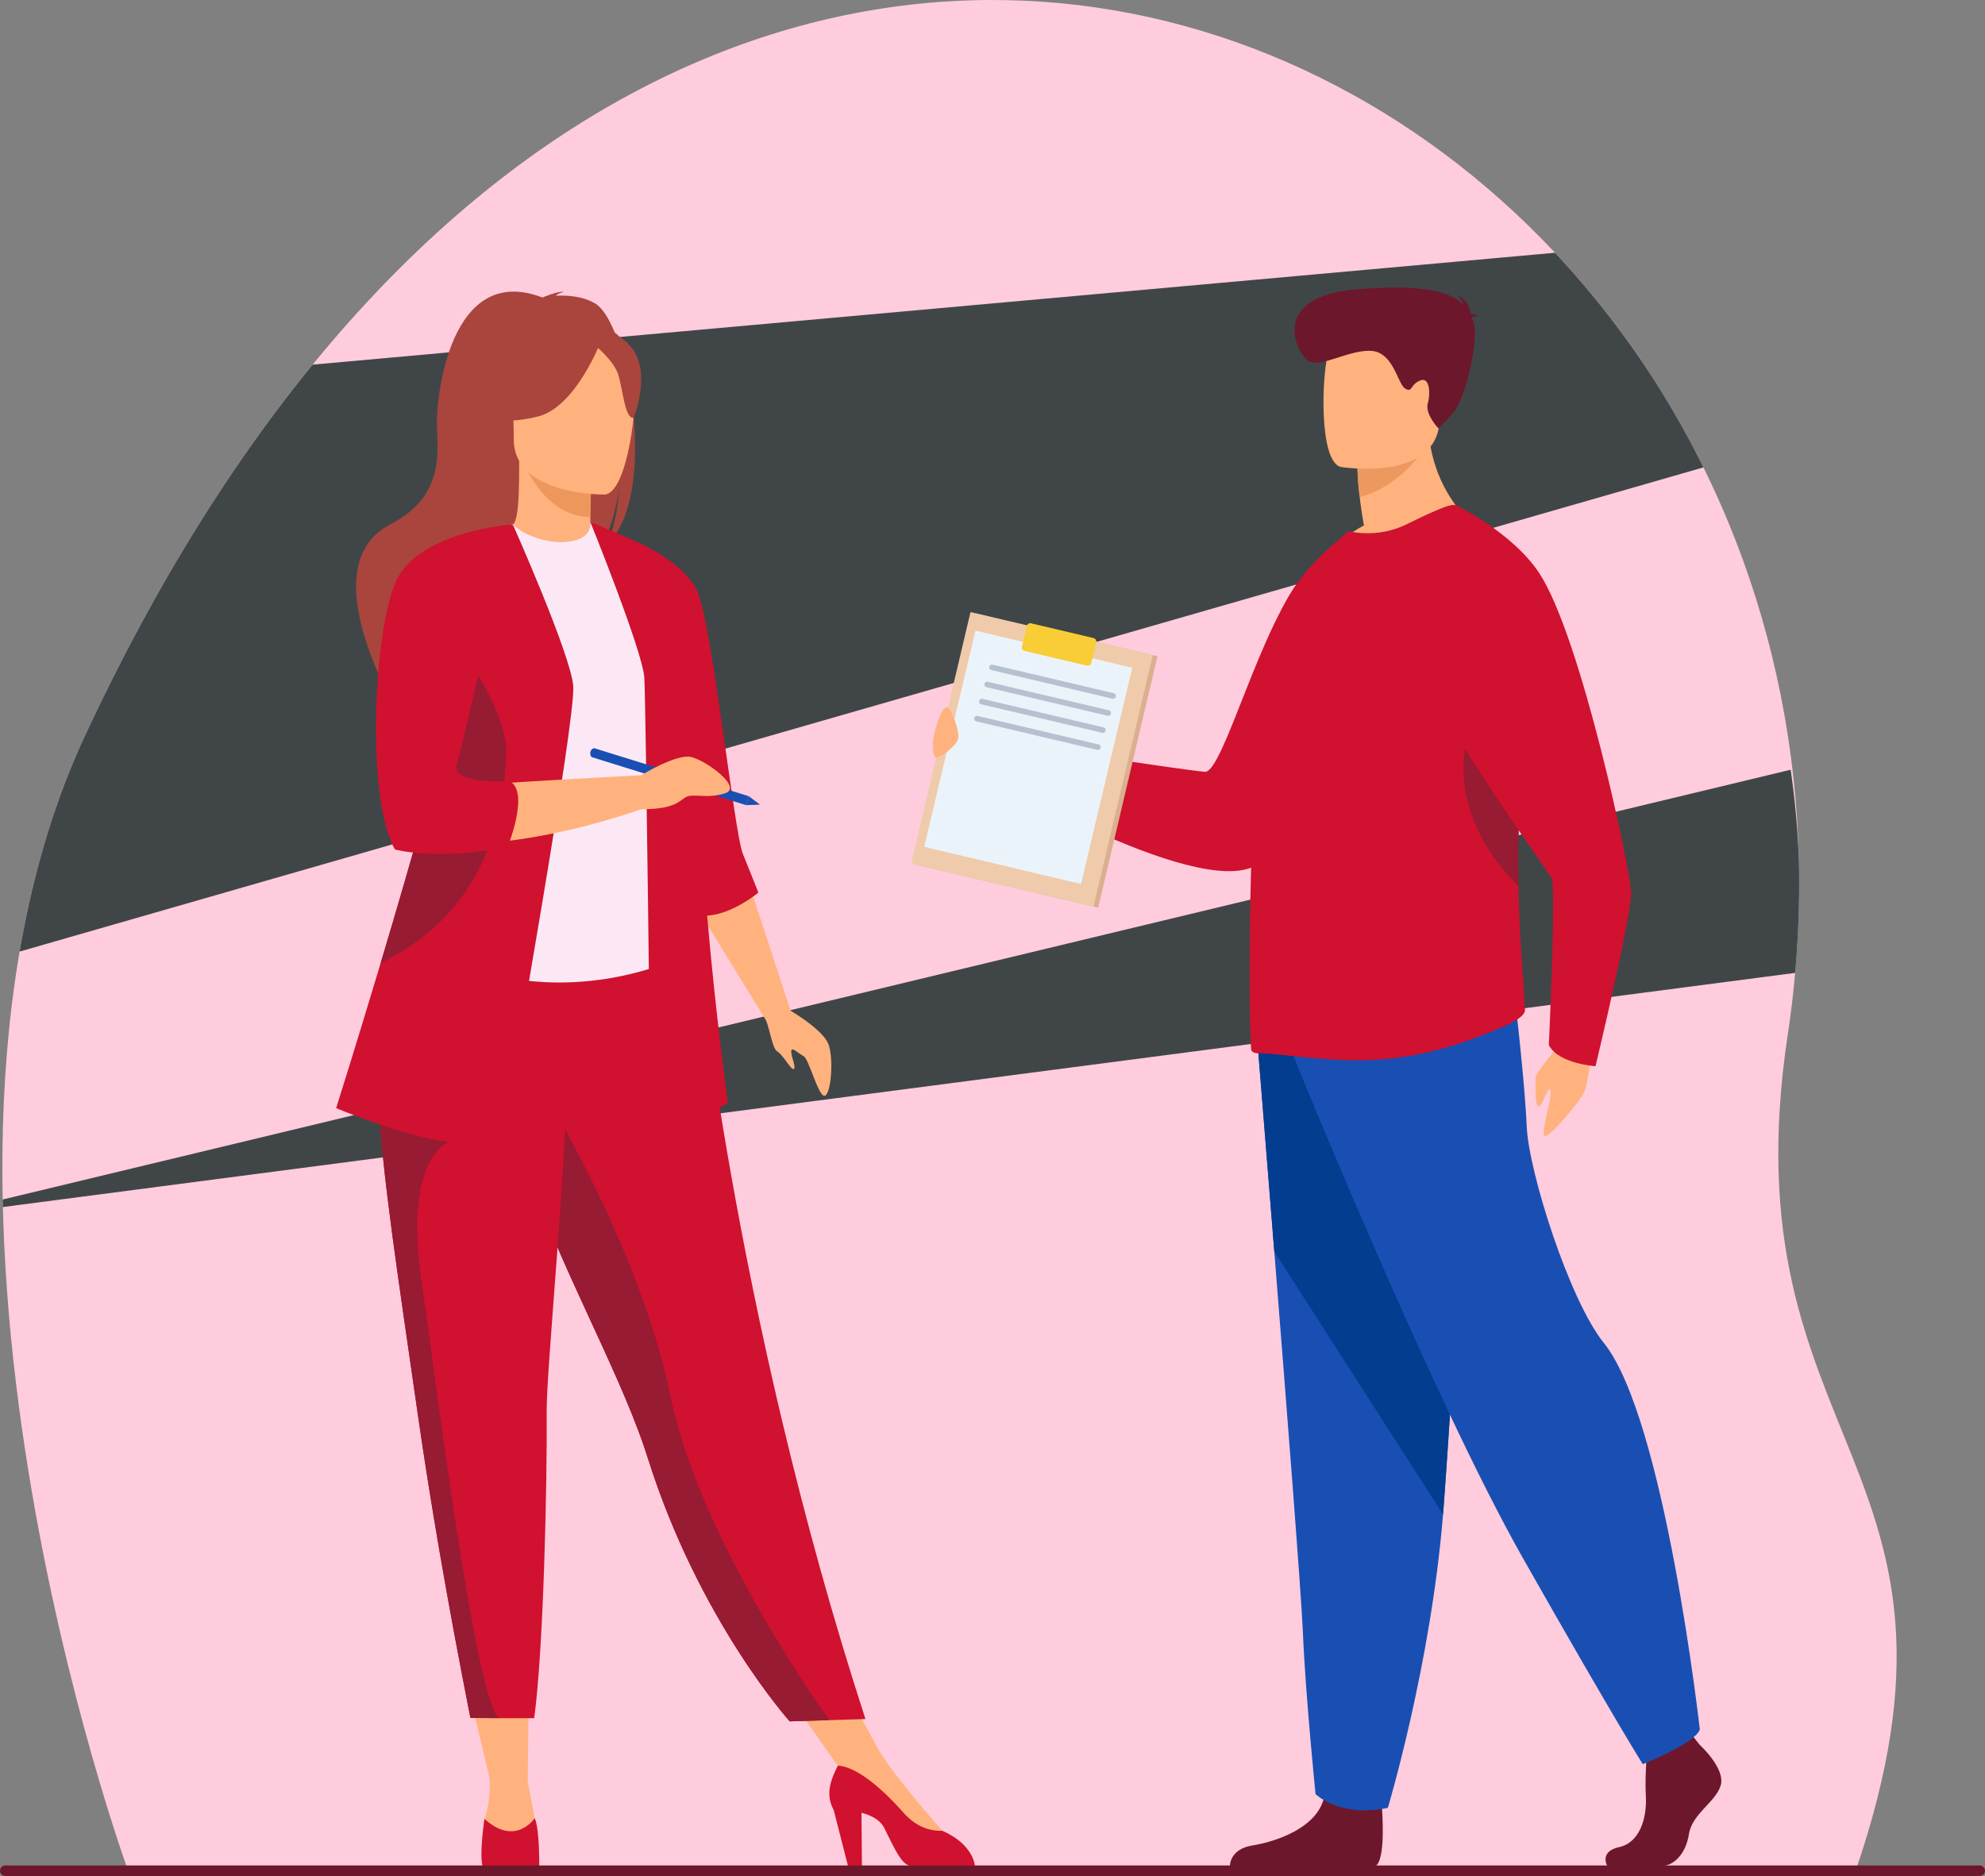 <svg xmlns="http://www.w3.org/2000/svg" viewBox="0 0 1750.4 1654.47"><rect x="0" y="0" width="1750.4" height="1654.47" fill="#808080" stroke="none"/><defs><style>.cls-1{isolation:isolate;}.cls-2{fill:#fcd;}.cls-3{fill:#404647;mix-blend-mode:screen;}.cls-4{fill:#ffb27d;}.cls-5{fill:#a9453d;}.cls-6{fill:#ed975d;}.cls-7{fill:#d0112f;}.cls-8{fill:#fce8f5;}.cls-9{fill:#961b33;}.cls-10{fill:#194fb3;}.cls-11{fill:#6d172c;}.cls-12{fill:#023d8f;}.cls-13{fill:#ed985f;}.cls-14{fill:#dbaf8f;}.cls-15{fill:#efcbab;}.cls-16{fill:#ebf3fa;}.cls-17{fill:#b5c1cf;}.cls-18{fill:#f9cd35;}</style></defs><g class="cls-1"><g id="Layer_2" data-name="Layer 2"><g id="Layer_1-2" data-name="Layer 1"><path class="cls-2" d="M113.14,1650.22S-109,1043.44,75.11,648.43C614.83-509.26,1702.68,74.74,1576.43,912.76c-54.76,363.51,184.23,375.78,59.51,738.23Z"/><path class="cls-3" d="M275.69,321.58c-72.13,88.3-139.83,196.54-200.58,326.85C47.27,708.13,28.74,772.67,17.3,839.21l1484.81-427a781.92,781.92,0,0,0-130.9-189.3Z"/><path class="cls-3" d="M2.52,1064.51,1583,858a882.46,882.46,0,0,0,3.33-98.25,756,756,0,0,0-7.31-80.9L2.37,1057.87Z"/><path class="cls-4" d="M831.11,1624.22l0-9.6s-44.41-49.29-58-74.37L735.55,1471l-49.08,12.14,62.3,88.29Z"/><path class="cls-5" d="M557.17,353.73c8.58-35.27-3.85-51.69-15.07-60.44-5.32-13-11.39-22.34-17.6-25.87-11.32-6.43-24.89-7.14-34.38-6.57,2.45-2.53,7.25-3.45,7.25-3.45-5.88-.87-19,5-19,5-81.85-31.55-94.72,89-93,117s1.48,61-41.11,83c-81.26,42.09,27,200.73,27,200.73-2.07-22.63,102.34-142,156.81-177.81,13.26-19.52,18-54,18.33-56.72-2.29,27.34-7,42.68-11.15,51.32C560.07,457.07,563.74,402.2,557.17,353.73Z"/><path class="cls-4" d="M524.84,487.1c.27.12-26.3,13.92-46.29,8.46-18.8-5.13-31.09-29.51-30.83-29.57,8-1.58,10.26-12.52,10.09-59.54l3.6.71,60.52,12s-1.37,19-1.42,37C520.47,471.2,521.39,485.49,524.84,487.1Z"/><path class="cls-6" d="M521.93,419.15s-1.37,19-1.42,37c-33.86-1-51.77-31.85-59.1-49Z"/><path class="cls-7" d="M763.16,1516.05l-32.08,1-34.73,1.07s-80.21-89.31-125.2-232.47q-1.57-5-3.33-10.1c-24.62-71.8-75.67-161.93-102.57-243.5-4.28-13-8.13-25.23-11.58-36.8-1.1-3.71-2.18-7.35-3.2-10.94-19.82-68.88-25.56-114.1-30.85-162.42l194.25,1.55S645.23,1153.38,763.16,1516.05Z"/><path class="cls-8" d="M586.67,711.8c-.49,92.44,13.56,132.1,13.56,132.1s-83.17,42.25-182,11.15c-1.16-.37-63.6-17.07-63.6-17.07,1.65-3.74,16.36-66,18-69.47,20.88-44.81,18.48-66.18,20.95-80,4.6-25.72,4.7-52.34,2.41-77.44a621.46,621.46,0,0,0-24-121.62c26.93-6.13,52.15-16.89,80.19-27.41,6.45,8,26.16,16.43,43.26,16.05,19.69-.44,26.07-8.86,25.05-18.07,21,11.68,37.73,22.71,37.73,22.71,17.83,31,54,61.06,56.62,108.58C615.46,603,586.69,709.21,586.67,711.8Z"/><path class="cls-4" d="M533.24,436.14s-80.13,1.32-80.18-48.59-10.44-83.36,40.72-86.32S554.9,317.31,559,334,554.09,434.51,533.24,436.14Z"/><path class="cls-5" d="M530.28,300s-21.94,58.56-55.61,67.22-48.28-.37-48.28-.37,5.28-30.12,10.63-65.93C437,300.93,513.73,272.14,530.28,300Z"/><path class="cls-5" d="M524.84,304.76s16.38,13.08,20.38,25.79,5.79,38.87,13.42,38c0,0,16.53-39.8-2-62.32C536.89,282.34,524.84,304.76,524.84,304.76Z"/><path class="cls-4" d="M473.21,1612.18c-2.73-15-7.92-40.94-7.92-40.94l1.21-92H410.6l20.92,88.09a89.68,89.68,0,0,1-4.3,36.78s-5.37,24.46,18.72,24.91S475.93,1627.17,473.21,1612.18Z"/><path class="cls-7" d="M427.22,1604.08s-4.54,29.25-1.81,41.52c0,0,7.11.48,24.61.48,16.59,0,25.46-.48,25.46-.48s.51-31.46-3.92-42.15C471.56,1603.45,454.49,1629.08,427.22,1604.08Z"/><polygon class="cls-4" points="659.33 775.96 697.17 891.35 675.59 900.01 613.01 798.06 659.33 775.96"/><path class="cls-7" d="M859.67,1645.6s-48.36.92-56.54,0-14.5-15.72-23.36-33.44c-3.63-7.26-11.77-11.25-20.11-13.45l.39,46.89H747.78l-12.66-49.46c-7.87-14.46-1.9-27.49,3.64-38.9,6.43,0,25,4.32,57.82,41.28,10.79,12.14,22.69,16.47,34.51,16.1a2.33,2.33,0,0,0,.49.26C858.85,1627.15,859.67,1645.6,859.67,1645.6Z"/><path class="cls-7" d="M668.73,787.18s-5.85-15-13.64-34.07S627.74,548.9,614.83,521.29,557.29,476,557.29,476l-36.82-15.91s46.36,114.53,47.72,137.71,5.46,379,5.46,379-2.73,16.36,28.63,9.55,39.54-13.64,39.54-13.64-11.39-83.34-18.21-165.18C646.23,806.14,668.73,787.18,668.73,787.18Z"/><path class="cls-9" d="M731.08,1517l-34.73,1.07s-80.21-89.31-125.2-232.47q-1.57-5-3.33-10.1c-24.62-71.8-75.67-161.93-102.57-243.5-4.28-13-8.13-25.23-11.58-36.8-1.1-3.71-2.18-7.35-3.2-10.94l28.61-21.7S565,1101.66,591.55,1232.54C614.64,1346.22,707.14,1483,731.08,1517Z"/><path class="cls-7" d="M482.06,1244.73c.49,63.64-2.73,210-11,270.54H440.29c-17,0-25.49-.24-25.49-.24-20.79-105.33-35.58-192.48-46.35-267.58-8.84-61.63-16.69-114.46-22.73-159.94-6.08-45.77-10.31-84.1-11.82-116.48q-.36-7.65-.51-14.88T333.31,942l167.84-16.36C499,1037.19,481.79,1207.73,482.06,1244.73Z"/><path class="cls-9" d="M440.29,1515.27c-17,0-25.49-.24-25.49-.24-20.79-105.33-35.58-192.48-46.35-267.58-8.84-61.63-16.69-114.46-22.73-159.94-6.08-45.77-10.31-84.1-11.82-116.48l61.58,36.22s-39.31,13.87-24.31,118.86S419.41,1500.41,440.29,1515.27Z"/><path class="cls-7" d="M448.21,970s-11.82,42.72-52.72,37.27-99.07-30-99.07-30S313.9,922,335.63,849.47c26.32-87.85,58.89-201.1,74.24-272.53,4.31-20,7.25-36.73,8.35-48.7l33.93-65.84S502.75,576,505.48,604.59,448.21,970,448.21,970Z"/><path class="cls-4" d="M407.37,600.32,452.16,462.4c-.12.05-56.57,16.79-85,31.14,0,0-17.75,22.88-28.73,75.67,0,0-11.61,126.73,14.3,173.09,0,0,81.81,16.36,212.7-28.63v-30S422.31,691.17,393,694.58Z"/><path class="cls-9" d="M446.4,664.58c-1.83,46.36-12.74,136.35-110,184.52-.26.12-.52.26-.78.37,26.32-87.85,58.89-201.1,74.24-272.53C427.73,603.64,447.39,639.06,446.4,664.58Z"/><path class="cls-7" d="M452.16,462.4s-83,5.84-103,50.38-26.36,192.7-.9,236.34c0,0,35,10,97-1.61l2.29-.44s19.77-48.4,2-58c0,0-52.26,2.73-46.81-14.54S452.16,462.4,452.16,462.4Z"/><path class="cls-10" d="M660.32,702.2l-2.45,7.86L521.64,667.68a5.22,5.22,0,0,1-.92-4.82c1-3,3.36-3,3.36-3Z"/><polygon class="cls-10" points="670.17 709.63 660.32 702.2 657.87 710.06 670.17 709.63"/><path class="cls-4" d="M691.8,888.19s34.56,19.1,39.1,33.66,1.43,45-4.06,44.56-13.67-32.74-18.22-35-10.91-9.1-10.91-4.1,4.55,14.1,2.27,15.46S690.43,930,685.43,927.3s-7.1-25.21-12-31.25S691.8,888.19,691.8,888.19Z"/><path class="cls-4" d="M565.47,683.67s30.9-19,43.87-16.11,46,26.86,30.12,32.05-28.77-.26-34.88,3.5S594,713.76,565.47,713.67,565.47,683.67,565.47,683.67Z"/><path class="cls-4" d="M875.36,681.69s-36.44-6.53-43.47-12-2.49-8.32-.27-17.61c4.32-18.1,1.57-8.39,8.91-9.19s1.65-5.42,1.62-9.09-1.6-7.51,5-6.83,22.49,21.69,35.79,29.67S875.36,681.69,875.36,681.69Z"/><path class="cls-7" d="M1218.12,469.92S1257,633.57,1112,760.12c-45.26,39.51-242.65-76.88-242.65-76.88s.43-19.53,19.11-27.7c0,0,155.51,23.58,173.94,25.15,16.36,1.39,49.46-132,89.6-176.59C1183,469.59,1218.12,469.92,1218.12,469.92Z"/><path class="cls-11" d="M1498.87,1538.83s22.93,20.92,18.45,35.79-25.15,24.77-28,42.94-14,28.07-24,28.07h-48s-7.41-12.78,10.48-16.63,24.64-25.21,23.52-45,1.68-46.25,1.68-46.25l38-8.8Z"/><path class="cls-11" d="M1218.54,1593.39s4.12,47.61-6,52.56l-128,.13s-.8-15.26,19.89-18.56,57-15.42,63.18-42.39S1218.54,1593.39,1218.54,1593.39Z"/><path class="cls-10" d="M1108.92,920s6.79,83.45,14.77,183.77c10.86,136.27,23.9,303.65,25.2,335.36,2.23,55.06,11.18,143.14,11.18,143.14s21.24,20.93,63.74,12.11c0,0,37.87-125.74,48.69-258.77q.26-3.27.5-6.57c10.07-135.43,25.72-420.6,25.72-420.6Z"/><path class="cls-12" d="M1108.92,920s6.79,83.45,14.77,183.77l148.81,231.84q.26-3.27.5-6.57c10.07-135.43,25.72-420.6,25.72-420.6Z"/><path class="cls-10" d="M1139.94,929.89s122.44,302.23,203,444.27,105.67,181.67,105.67,181.67,46.12-18.17,50.31-30.56c0,0-30.78-274.2-84.7-341-30.46-37.77-66.25-151.12-67.93-190.75s-10.9-118.09-10.9-118.09Z"/><path class="cls-4" d="M1301,464.13s-82.84,40-130.6,25.14a112.7,112.7,0,0,1,32.33-25.86c-1.65-9.59-2.94-17.91-3.68-25a230.69,230.69,0,0,1-2-25.51l32-25.14,30.31-24.05C1257,431.39,1301,464.13,1301,464.13Z"/><path class="cls-7" d="M1103.69,926.87a7.46,7.46,0,0,0,5,2c18-.37,70.35,9.57,114.6,5,37.48-3.61,70.54-14.46,106-30,4.78-2.17,15.63-8,15.43-13-.19-5.79-.73-13.92-1.46-24.43-1.49-20.66-3.58-50-4.24-84.79-1.25-65.28,2.75-80.24,2.75-124.66.34-61.63-8.92-175-58.4-211.26-3.31-2.54-23.89,7.41-43,16.64-17.46,8.51-34.9,9.41-51.43,6.16L1172.4,483c-20,18.26-42.09,43.4-51.82,81.4-8.07,32.2-12.85,90.43-15.43,150.85-2.23,48.28-2.76,89.26-2.76,90.26C1101.49,872.61,1102.39,926,1103.69,926.87Z"/><path class="cls-13" d="M1259.89,389.61s-20.94,38.16-60.81,48.84a230.69,230.69,0,0,1-2-25.51l32-25.14Z"/><path class="cls-4" d="M1182.49,411.84s79,12.93,86.45-35.66,22.62-79.64-27.53-89.94-62.8,6.77-69.29,22.4S1162.12,407.22,1182.49,411.84Z"/><path class="cls-11" d="M1297.66,280.42c.72-.82,2.38-1.49,6.06-1.69a14.87,14.87,0,0,0-6.88-1.93c-.77-5.13-3.49-14.19-12.31-16.39a11,11,0,0,1,5.36,8c-10.21-10.48-32.08-18.11-92.65-13.33-79.83,6.3-53.52,57.41-43.18,63.5s36.34-10.61,55.59-9.08,22.92,29.35,29.45,33.17,4-2.94,12.8-6.93,9.68,10.65,7.13,20.17,9.59,22.08,9.59,22.08l12.27-13.21c12.27-13.22,23.84-69.19,18.26-81.13C1298.65,282.56,1298.17,281.49,1297.66,280.42Z"/><path class="cls-9" d="M1339,781.66c-.5-25.79-.22-54.57,1.65-85,.11-2.05.22-4.11.31-6.18-7.52-37.22-18.88-70.24-35.61-71.32C1305.34,619.11,1255.51,697.43,1339,781.66Z"/><path class="cls-4" d="M1404.9,916.71s-4.15,40.38-8.71,48-24,32-32.23,36.83,5-32.16,3.37-39.35-6.81,13.12-10.45,13.6-2.7-17.8-2.83-24.46,17.72-23.07,24-37.24S1404.9,916.71,1404.9,916.71Z"/><path class="cls-7" d="M1283.3,445.34s50,23.68,74,60.08c37.19,56.47,80.3,262.26,81.1,281.31s-31.47,153.6-31.47,153.6-32.72-2.16-41.15-18.67c0,0,6.53-138.24,2.39-147.12s-136.4-185.43-121.53-223.1S1283.3,445.34,1283.3,445.34Z"/><rect class="cls-14" x="831.54" y="556.76" width="165.19" height="227.83" transform="translate(178.39 -191.95) rotate(13.27)"/><rect class="cls-15" x="827.4" y="555.79" width="165.19" height="227.83" transform="translate(178.06 -191.03) rotate(13.27)"/><rect class="cls-16" x="838.73" y="571.41" width="142.53" height="196.58" transform="matrix(0.97, 0.23, -0.23, 0.97, 178.06, -191.03)"/><path class="cls-17" d="M981.59,616.25a2.76,2.76,0,0,1-.57-.06L874.35,591a2.47,2.47,0,1,1,1.13-4.8l106.67,25.16a2.47,2.47,0,0,1-.56,4.87Z"/><path class="cls-17" d="M977.2,631.3a2.76,2.76,0,0,1-.57-.06L870,606.08a2.47,2.47,0,1,1,1.13-4.81l106.67,25.16a2.47,2.47,0,0,1-.56,4.87Z"/><path class="cls-17" d="M972.54,646.35a2.76,2.76,0,0,1-.57-.06L865.3,621.13a2.47,2.47,0,1,1,1.13-4.81L973.1,641.48a2.47,2.47,0,0,1-.56,4.87Z"/><path class="cls-17" d="M968.15,661.4a2.76,2.76,0,0,1-.57-.06L860.91,636.18a2.47,2.47,0,1,1,1.13-4.81l106.67,25.16a2.47,2.47,0,0,1-.56,4.87Z"/><path class="cls-18" d="M958.57,587.08l-55.1-13a3.07,3.07,0,0,1-2.28-3.69L905.52,552a3.09,3.09,0,0,1,3.7-2.29l55.09,13a3.08,3.08,0,0,1,2.29,3.69l-4.34,18.39A3.08,3.08,0,0,1,958.57,587.08Z"/><path class="cls-4" d="M844.79,652c1.88-6.61-5.39-25.6-9-27.91s-7.76,7.76-11.26,20.26-1.68,23.42,1.14,23.87S843.05,658,844.79,652Z"/><path class="cls-11" d="M1745.76,1654.47H4.64A4.66,4.66,0,0,1,0,1649.83H0a4.65,4.65,0,0,1,4.64-4.64H1745.76a4.66,4.66,0,0,1,4.64,4.64h0A4.66,4.66,0,0,1,1745.76,1654.47Z"/></g></g></g></svg>